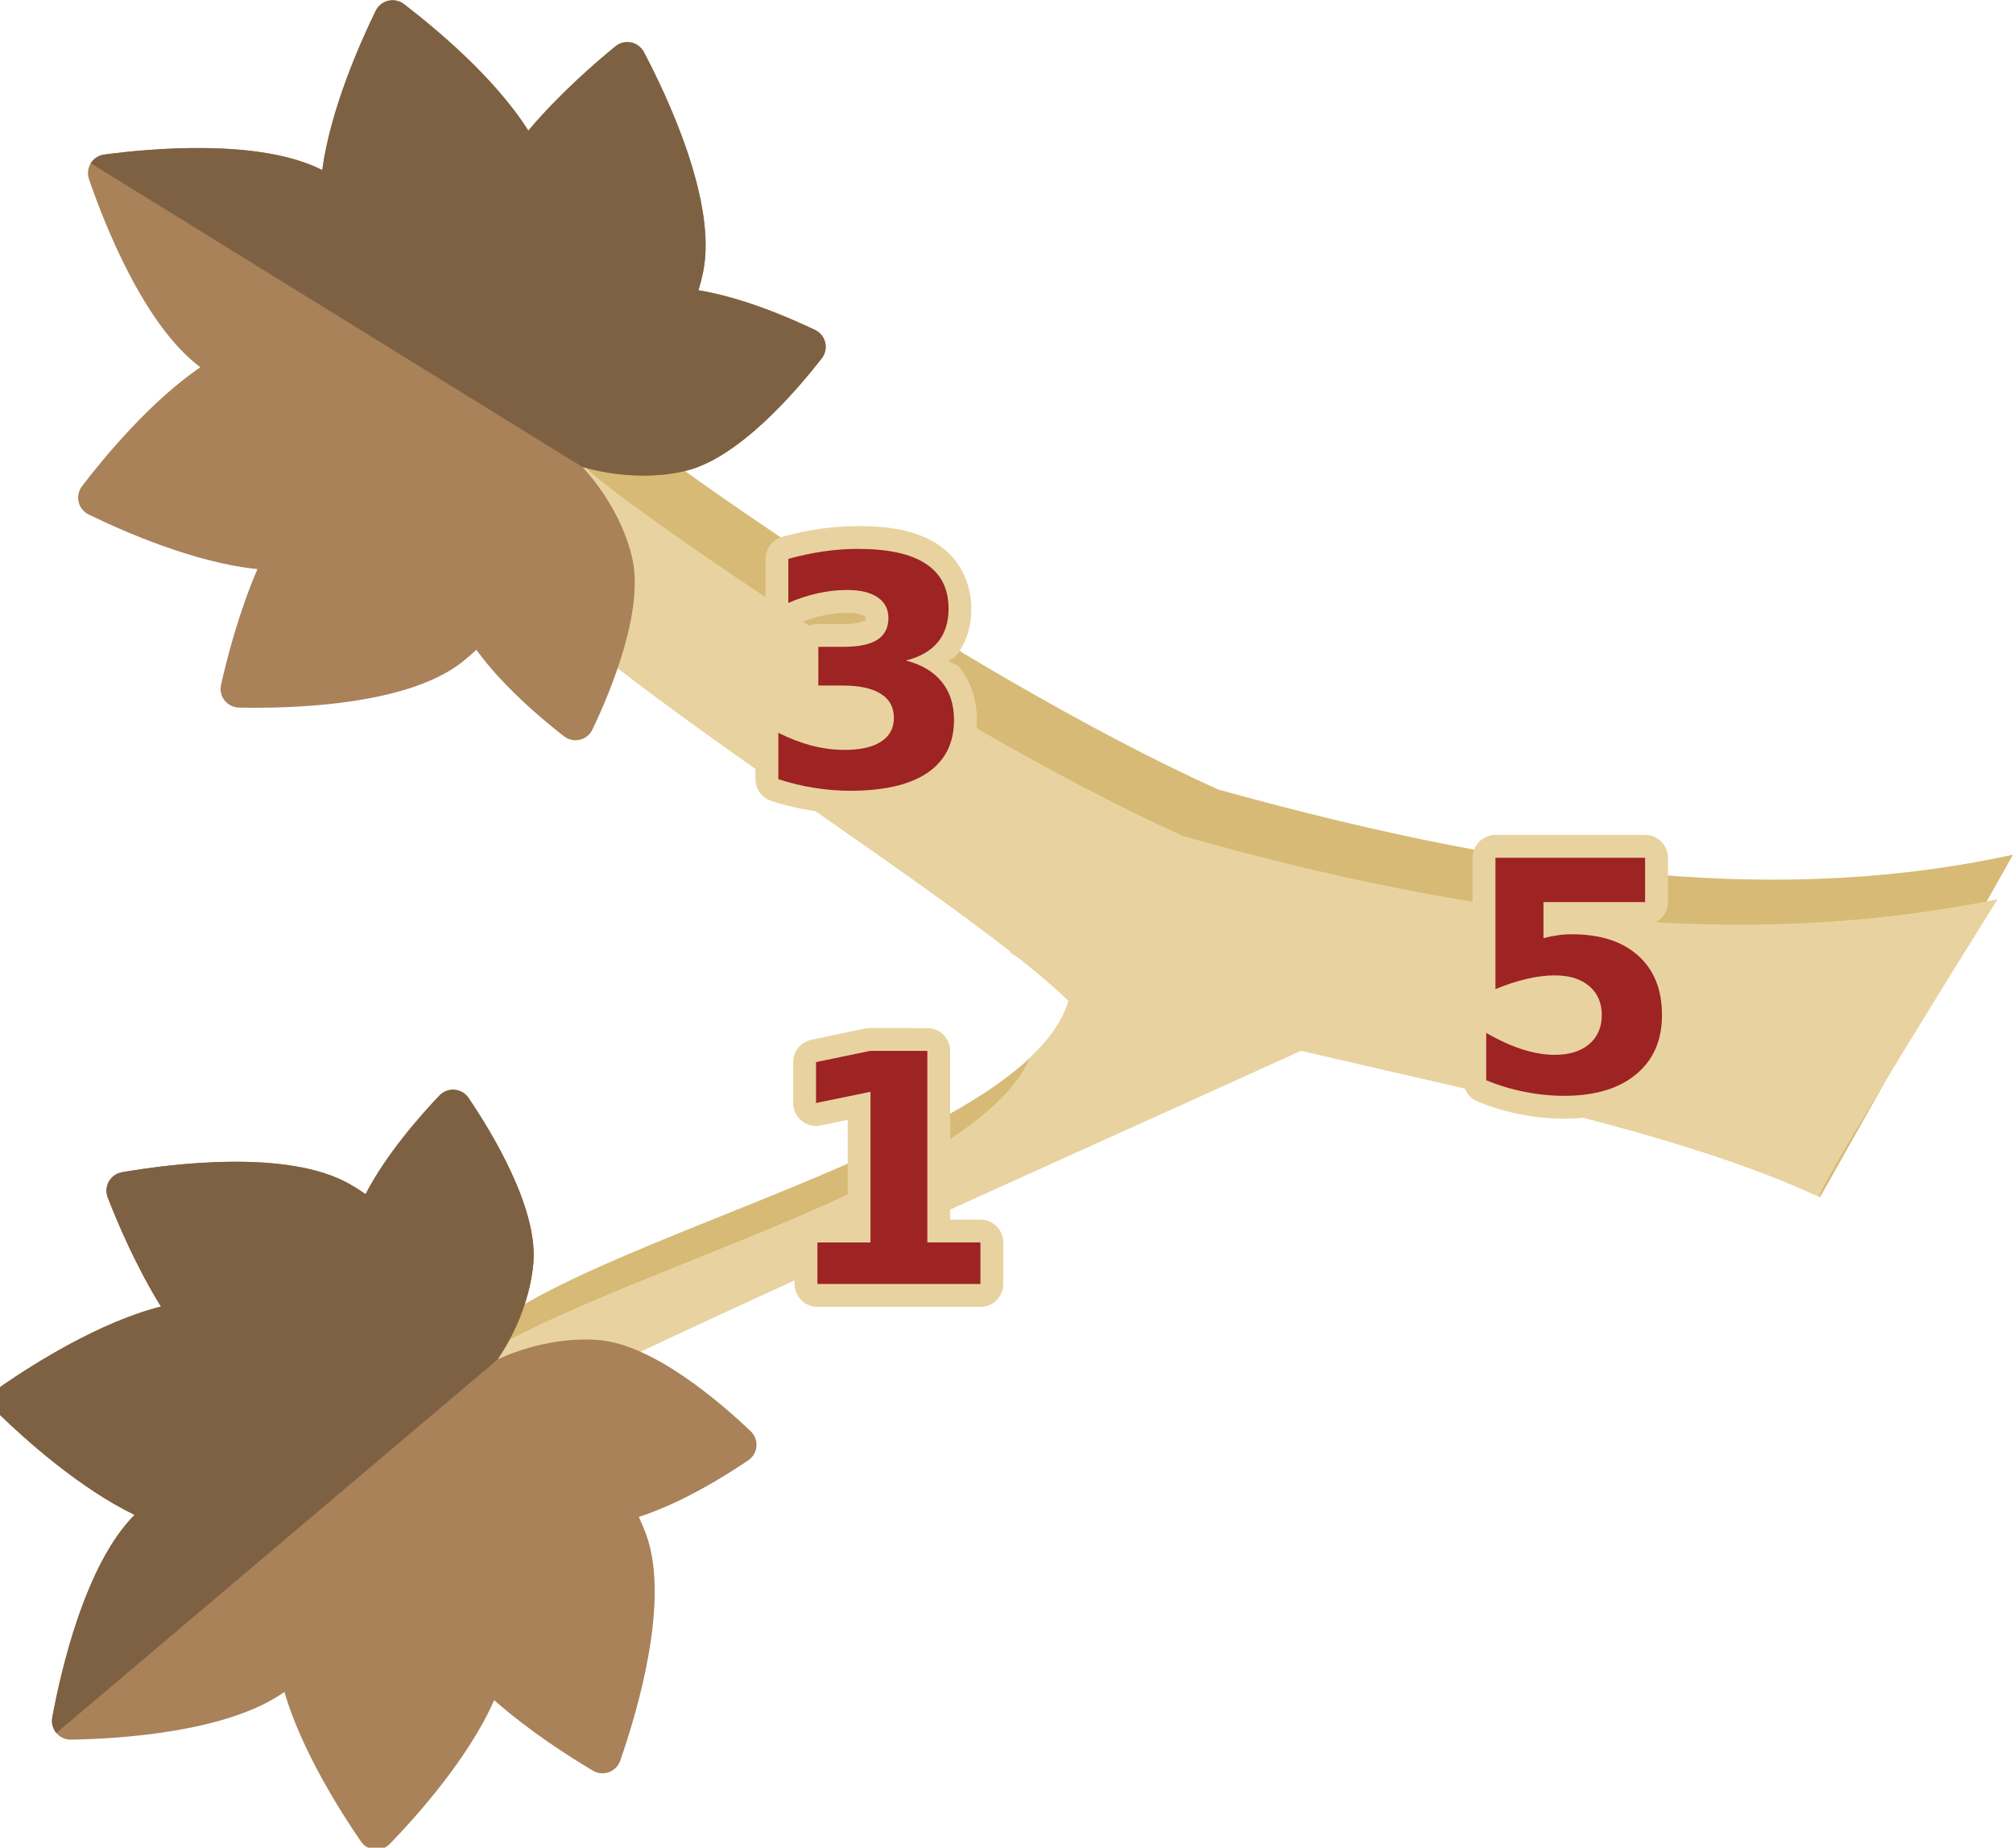 <?xml version="1.0" encoding="UTF-8" standalone="no"?>
<svg
   xmlns:dc="http://purl.org/dc/elements/1.1/"
   xmlns:cc="http://creativecommons.org/ns#"
   xmlns:rdf="http://www.w3.org/1999/02/22-rdf-syntax-ns#"
   xmlns:svg="http://www.w3.org/2000/svg"
   xmlns="http://www.w3.org/2000/svg"
   xmlns:sodipodi="http://sodipodi.sourceforge.net/DTD/sodipodi-0.dtd"
   xmlns:inkscape="http://www.inkscape.org/namespaces/inkscape"
   width="46.64mm"
   height="42.808mm"
   viewBox="0 0 46.64 42.808"
   version="1.1"
   id="svg1240"
   inkscape:version="1.0 (4035a4fb49, 2020-05-01)"
   sodipodi:docname="2021-UZ-02-taskbody01-compatible.svg">
  <defs
     id="defs1234" />
  <sodipodi:namedview
     id="base"
     pagecolor="#ffffff"
     bordercolor="#666666"
     borderopacity="1.0"
     inkscape:pageopacity="0.0"
     inkscape:pageshadow="2"
     inkscape:zoom="1.4"
     inkscape:cx="88.552228"
     inkscape:cy="135.64949"
     inkscape:document-units="mm"
     inkscape:current-layer="layer1"
     inkscape:document-rotation="0"
     showgrid="false"
     fit-margin-top="0"
     fit-margin-left="0"
     fit-margin-right="0"
     fit-margin-bottom="0"
     inkscape:window-width="1680"
     inkscape:window-height="987"
     inkscape:window-x="-8"
     inkscape:window-y="222"
     inkscape:window-maximized="1" />
  <g
     inkscape:label="Ebene 1"
     inkscape:groupmode="layer"
     id="layer1"
     transform="translate(-28.085,-88.209)">
    <path
       style="fill:#d7ba75;stroke-width:0.265"
       d="m 70.255,115.945 c -3.185,-1.486 -7.973,-2.439 -12.025,-3.396 -5.444,2.477 -17.626,7.916 -17.556,8.127 l -2.085,-0.724 c 0.942,-2.716 13.182,-4.887 14.256,-8.558 -0.306,-0.296 -0.699,-0.63 -1.156,-0.992 -0.067,-0.042 -0.131,-0.084 -0.192,-0.126 l 0.011,-0.016 C 47.943,107.474 40.868,103.116 39.413,100.897 l 3.054,-2.949 c -0.016,0.206 7.7,5.769 13.839,8.552 7.669,2.129 13.276,2.628 18.419,1.512"
       id="path10-8"
       sodipodi:nodetypes="cccccccccccc" />
    <path
       style="fill:#e8d3a0;stroke-width:0.265"
       d="m 70.255,115.945 c -3.185,-1.486 -7.973,-2.439 -12.025,-3.396 -5.444,2.477 -17.626,7.916 -17.556,8.127 l -1.99,-0.691 c 2.978,-2.207 11.936,-4.216 13.262,-7.266 0.448,-0.42 0.763,-0.861 0.898,-1.325 -0.306,-0.296 -0.699,-0.63 -1.156,-0.992 -0.067,-0.042 -0.131,-0.084 -0.192,-0.126 l 0.011,-0.016 c -3.377,-2.639 -9.905,-6.688 -11.82,-8.994 l 1.971,-2.238 c -0.016,0.206 7.7,5.769 13.839,8.552 7.773,2.195 13.562,2.539 18.871,1.463 0,0 -4.505,7.203 -4.113,6.902 z"
       id="path12-4"
       sodipodi:nodetypes="cccccccccccccc" />
    <g
       transform="matrix(-0.171,-0.202,0.202,-0.171,103.776,230.327)"
       id="g60-1">
      <path
         style="fill:#a9825a"
         d="m 500.642,93.502 c 0.206,-0.445 0.202,-0.96 -0.012,-1.402 -1.03,-2.122 -2.964,-5.805 -5.436,-9.134 5.244,-1.799 10.729,-5.956 13.296,-8.06 0.379,-0.311 0.599,-0.775 0.599,-1.266 0,-0.491 -0.218,-0.956 -0.598,-1.267 -2.438,-1.998 -7.51,-5.849 -12.506,-7.773 3.964,-4.703 5.305,-14.187 5.711,-18.278 0.048,-0.488 -0.124,-0.972 -0.471,-1.32 -0.347,-0.347 -0.831,-0.52 -1.32,-0.472 -4.088,0.406 -13.57,1.746 -18.275,5.708 -1.925,-4.993 -5.771,-10.058 -7.767,-12.494 -0.311,-0.379 -0.777,-0.598 -1.268,-0.598 -0.49,0 -0.955,0.22 -1.266,0.599 -2.103,2.567 -6.26,8.052 -8.059,13.296 -3.33,-2.471 -7.013,-4.406 -9.135,-5.436 -0.441,-0.214 -0.956,-0.217 -1.401,-0.011 -0.445,0.205 -0.775,0.6 -0.898,1.074 -1.082,4.17 -3.249,14.255 -0.627,19.934 0.231,0.5 0.489,0.993 0.768,1.477 -3.607,1.502 -7.187,4.158 -9.141,5.733 -0.386,0.311 -0.61,0.78 -0.61,1.276 0,0.495 0.225,0.963 0.61,1.274 2.84,2.289 9.107,6.856 13.905,6.856 3.002,0 6.174,-0.993 8.697,-2.42 -1.428,2.522 -2.421,5.694 -2.421,8.697 0,4.798 4.568,11.065 6.856,13.904 0.311,0.386 0.779,0.61 1.275,0.611 0.495,0 0.964,-0.224 1.275,-0.61 1.575,-1.954 4.232,-5.535 5.734,-9.142 0.484,0.28 0.976,0.538 1.477,0.769 5.679,2.621 15.763,0.455 19.933,-0.627 0.475,-0.123 0.869,-0.453 1.075,-0.898 z"
         transform="rotate(-45,475.657,70.578)"
         id="path56-4" />
      <path
         style="fill:#7e6142"
         d="m 500.375,85.001 c 0.206,-0.445 0.202,-0.96 -0.012,-1.402 -1.03,-2.122 -2.964,-5.805 -5.436,-9.134 5.244,-1.799 10.729,-5.956 13.296,-8.06 0.379,-0.311 0.599,-0.775 0.599,-1.266 0,-0.491 -0.218,-0.956 -0.598,-1.267 -2.438,-1.998 -7.51,-5.849 -12.506,-7.773 3.964,-4.703 5.305,-14.187 5.711,-18.278 0.048,-0.488 -0.124,-0.972 -0.471,-1.32 0,0 -0.001,0 -0.001,0 l -35.806,35.807 c 0.006,-0.004 0.013,-0.008 0.02,-0.012 -1.428,2.523 -2.421,5.695 -2.421,8.698 0,4.797 4.568,11.065 6.856,13.904 0.311,0.386 0.779,0.61 1.275,0.61 0.495,0.001 0.964,-0.223 1.275,-0.609 1.575,-1.955 4.232,-5.535 5.734,-9.142 0.484,0.28 0.976,0.538 1.477,0.769 5.679,2.621 15.763,0.455 19.933,-0.627 0.475,-0.123 0.869,-0.453 1.075,-0.898 z"
         transform="rotate(-45,485.786,66.004)"
         id="path58-5" />
    </g>
    <g
       transform="matrix(0.139,-0.225,0.225,0.139,-43.671,194.23)"
       id="g66-2">
      <path
         style="fill:#a9825a"
         d="m 500.642,93.502 c 0.206,-0.445 0.202,-0.96 -0.012,-1.402 -1.03,-2.122 -2.964,-5.805 -5.436,-9.134 5.244,-1.799 10.729,-5.956 13.296,-8.06 0.379,-0.311 0.599,-0.775 0.599,-1.266 0,-0.491 -0.218,-0.956 -0.598,-1.267 -2.438,-1.998 -7.51,-5.849 -12.506,-7.773 3.964,-4.703 5.305,-14.187 5.711,-18.278 0.048,-0.488 -0.124,-0.972 -0.471,-1.32 -0.347,-0.347 -0.831,-0.52 -1.32,-0.472 -4.088,0.406 -13.57,1.746 -18.275,5.708 -1.925,-4.993 -5.771,-10.058 -7.767,-12.494 -0.311,-0.379 -0.777,-0.598 -1.268,-0.598 -0.49,0 -0.955,0.22 -1.266,0.599 -2.103,2.567 -6.26,8.052 -8.059,13.296 -3.33,-2.471 -7.013,-4.406 -9.135,-5.436 -0.441,-0.214 -0.956,-0.217 -1.401,-0.011 -0.445,0.205 -0.775,0.6 -0.898,1.074 -1.082,4.17 -3.249,14.255 -0.627,19.934 0.231,0.5 0.489,0.993 0.768,1.477 -3.607,1.502 -7.187,4.158 -9.141,5.733 -0.386,0.311 -0.61,0.78 -0.61,1.276 0,0.495 0.225,0.963 0.61,1.274 2.84,2.289 9.107,6.856 13.905,6.856 3.002,0 6.174,-0.993 8.697,-2.42 -1.428,2.522 -2.421,5.694 -2.421,8.697 0,4.798 4.568,11.065 6.856,13.904 0.311,0.386 0.779,0.61 1.275,0.611 0.495,0 0.964,-0.224 1.275,-0.61 1.575,-1.954 4.232,-5.535 5.734,-9.142 0.484,0.28 0.976,0.538 1.477,0.769 5.679,2.621 15.763,0.455 19.933,-0.627 0.475,-0.123 0.869,-0.453 1.075,-0.898 z"
         transform="rotate(-45,475.657,70.578)"
         id="path62-5" />
      <path
         style="fill:#7e6142"
         d="m 500.375,85.001 c 0.206,-0.445 0.202,-0.96 -0.012,-1.402 -1.03,-2.122 -2.964,-5.805 -5.436,-9.134 5.244,-1.799 10.729,-5.956 13.296,-8.06 0.379,-0.311 0.599,-0.775 0.599,-1.266 0,-0.491 -0.218,-0.956 -0.598,-1.267 -2.438,-1.998 -7.51,-5.849 -12.506,-7.773 3.964,-4.703 5.305,-14.187 5.711,-18.278 0.048,-0.488 -0.124,-0.972 -0.471,-1.32 0,0 -0.001,0 -0.001,0 l -35.806,35.807 c 0.006,-0.004 0.013,-0.008 0.02,-0.012 -1.428,2.523 -2.421,5.695 -2.421,8.698 0,4.797 4.568,11.065 6.856,13.904 0.311,0.386 0.779,0.61 1.275,0.61 0.495,0.001 0.964,-0.223 1.275,-0.609 1.575,-1.955 4.232,-5.535 5.734,-9.142 0.484,0.28 0.976,0.538 1.477,0.769 5.679,2.621 15.763,0.455 19.933,-0.627 0.475,-0.123 0.869,-0.453 1.075,-0.898 z"
         transform="rotate(-45,485.786,66.004)"
         id="path64-4" />
    </g>
    <g
       style="font-weight:700;font-size:7.408px;font-family:Amiko;white-space:pre;fill:#9e2323;stroke:#e8d3a0;stroke-width:1.058px;stroke-linecap:round;stroke-linejoin:round;paint-order:stroke"
       id="text80-1"
       aria-label="3">
      <g
         style="opacity:1"
         id="g862">
        <path
           id="path864"
           d="m 47.965,100.398 c -0.287,0 -0.577,0.021 -0.871,0.062 -0.294,0.042 -0.589,0.104 -0.885,0.188 a 0.529,0.529 0 0 0 -0.387,0.51 v 1.02 a 0.529,0.529 0 0 0 0.74,0.486 c 0.197,-0.086 0.392,-0.15 0.586,-0.193 0.194,-0.043 0.382,-0.064 0.566,-0.064 0.238,0 0.366,0.051 0.408,0.08 0.042,0.029 0.018,-0.023 0.018,0.043 0,0.087 0.015,0.039 -0.016,0.057 -9.76e-4,5.6e-4 0.001,0.001 0,0.002 -0.036,0.022 -0.201,0.078 -0.492,0.078 h -0.588 a 0.529,0.529 0 0 0 -0.527,0.529 v 0.896 a 0.529,0.529 0 0 0 0.527,0.529 h 0.559 c 0.336,0 0.538,0.066 0.605,0.109 a 0.529,0.529 0 0 0 0.006,0.004 c 0.071,0.044 0.053,0.005 0.053,0.105 0,0.093 0.017,0.059 -0.055,0.105 a 0.529,0.529 0 0 0 -0.002,0.002 c -0.068,0.044 -0.249,0.105 -0.557,0.105 -0.202,0 -0.411,-0.027 -0.629,-0.082 h -0.002 c -0.216,-0.057 -0.437,-0.141 -0.666,-0.256 a 0.529,0.529 0 0 0 -0.768,0.473 v 1.074 a 0.529,0.529 0 0 0 0.365,0.504 c 0.298,0.098 0.6,0.171 0.904,0.219 0.307,0.05 0.613,0.074 0.92,0.074 0.848,0 1.552,-0.141 2.092,-0.506 a 0.529,0.529 0 0 0 0.002,-0.002 c 0.54,-0.368 0.846,-0.99 0.846,-1.66 0,-0.451 -0.13,-0.884 -0.404,-1.219 -0.061,-0.076 -0.177,-0.088 -0.25,-0.152 0.044,-0.042 0.117,-0.045 0.156,-0.092 a 0.529,0.529 0 0 0 0.002,-0.002 c 0.252,-0.307 0.369,-0.704 0.369,-1.113 0,-0.596 -0.278,-1.16 -0.764,-1.479 -1.12e-4,-7e-5 1.12e-4,-0.002 0,-0.002 -0.484,-0.321 -1.105,-0.434 -1.863,-0.434 z m 0.699,1.199 c 0.184,0.045 0.485,0.054 0.58,0.117 a 0.529,0.529 0 0 0 0.004,0.002 c 0.213,0.14 0.285,0.266 0.285,0.596 0,0.222 -0.049,0.341 -0.129,0.439 -3.28e-4,4e-4 3.29e-4,0.002 0,0.002 -0.079,0.095 -0.212,0.18 -0.449,0.242 0.084,-0.165 0.244,-0.29 0.244,-0.467 0,-0.349 -0.19,-0.72 -0.48,-0.918 -0.016,-0.011 -0.039,-0.004 -0.055,-0.014 z m -0.117,1.916 a 0.529,0.529 0 0 0 0.088,0.291 c -0.197,-0.101 -0.432,-0.129 -0.668,-0.156 0.203,-0.022 0.405,-0.05 0.58,-0.135 z m 0.314,0.484 a 0.529,0.529 0 0 0 0.082,0.027 c 0.283,0.073 0.442,0.18 0.547,0.311 a 0.529,0.529 0 0 0 0.004,0.006 c 0.105,0.128 0.166,0.283 0.166,0.549 0,0.399 -0.105,0.595 -0.383,0.785 -3.49e-4,2.4e-4 -0.002,-2.3e-4 -0.002,0 -0.086,0.058 -0.331,0.054 -0.457,0.1 0.292,-0.217 0.508,-0.573 0.508,-0.936 0,-0.328 -0.218,-0.618 -0.465,-0.842 z"
           style="color:#000000;font-style:normal;font-variant:normal;font-weight:700;font-stretch:normal;font-size:7.408px;line-height:normal;font-family:Amiko;font-variant-ligatures:normal;font-variant-position:normal;font-variant-caps:normal;font-variant-numeric:normal;font-variant-alternates:normal;font-variant-east-asian:normal;font-feature-settings:normal;font-variation-settings:normal;text-indent:0;text-align:start;text-decoration:none;text-decoration-line:none;text-decoration-style:solid;text-decoration-color:#000000;letter-spacing:normal;word-spacing:normal;text-transform:none;writing-mode:lr-tb;direction:ltr;text-orientation:mixed;dominant-baseline:auto;baseline-shift:baseline;text-anchor:start;white-space:pre;shape-padding:0;shape-margin:0;inline-size:0;clip-rule:nonzero;display:inline;overflow:visible;visibility:visible;isolation:auto;mix-blend-mode:normal;color-interpolation:sRGB;color-interpolation-filters:linearRGB;solid-color:#000000;solid-opacity:1;vector-effect:none;fill:#e8d3a0;fill-opacity:1;fill-rule:nonzero;stroke:none;stroke-width:1.058px;stroke-linecap:round;stroke-linejoin:round;stroke-miterlimit:4;stroke-dasharray:none;stroke-dashoffset:0;stroke-opacity:1;paint-order:stroke;color-rendering:auto;image-rendering:auto;shape-rendering:auto;text-rendering:auto;enable-background:accumulate;stop-color:#000000;stop-opacity:1" />
        <path
           id="path866"
           d="m 49.075,103.513 c 0.364,0.094 0.64,0.258 0.828,0.492 0.191,0.232 0.286,0.527 0.286,0.886 0,0.535 -0.205,0.943 -0.615,1.223 -0.41,0.277 -1.008,0.416 -1.794,0.416 -0.277,0 -0.556,-0.023 -0.836,-0.069 -0.277,-0.043 -0.552,-0.11 -0.825,-0.199 v -1.074 c 0.26,0.13 0.518,0.229 0.774,0.297 0.258,0.065 0.511,0.098 0.76,0.098 0.369,0 0.651,-0.064 0.846,-0.192 0.198,-0.128 0.297,-0.311 0.297,-0.55 0,-0.246 -0.101,-0.432 -0.304,-0.557 -0.2,-0.128 -0.497,-0.192 -0.89,-0.192 h -0.557 v -0.897 h 0.586 c 0.35,0 0.61,-0.054 0.781,-0.163 0.171,-0.111 0.257,-0.279 0.257,-0.503 0,-0.207 -0.083,-0.368 -0.25,-0.481 -0.166,-0.113 -0.402,-0.17 -0.705,-0.17 -0.224,0 -0.451,0.025 -0.68,0.076 -0.229,0.051 -0.457,0.125 -0.684,0.224 v -1.02 c 0.275,-0.077 0.547,-0.135 0.818,-0.174 0.27,-0.039 0.535,-0.058 0.796,-0.058 0.702,0 1.226,0.116 1.574,0.347 0.35,0.229 0.525,0.575 0.525,1.038 0,0.316 -0.083,0.575 -0.25,0.778 -0.166,0.2 -0.412,0.341 -0.738,0.423 z"
           style="color:#000000;font-style:normal;font-variant:normal;font-weight:700;font-stretch:normal;font-size:7.408px;line-height:normal;font-family:Amiko;font-variant-ligatures:normal;font-variant-position:normal;font-variant-caps:normal;font-variant-numeric:normal;font-variant-alternates:normal;font-variant-east-asian:normal;font-feature-settings:normal;font-variation-settings:normal;text-indent:0;text-align:start;text-decoration:none;text-decoration-line:none;text-decoration-style:solid;text-decoration-color:#000000;letter-spacing:normal;word-spacing:normal;text-transform:none;writing-mode:lr-tb;direction:ltr;text-orientation:mixed;dominant-baseline:auto;baseline-shift:baseline;text-anchor:start;white-space:pre;shape-padding:0;shape-margin:0;inline-size:0;clip-rule:nonzero;display:inline;overflow:visible;visibility:visible;isolation:auto;mix-blend-mode:normal;color-interpolation:sRGB;color-interpolation-filters:linearRGB;solid-color:#000000;solid-opacity:1;vector-effect:none;fill:#9e2323;fill-opacity:1;fill-rule:nonzero;stroke:none;stroke-width:1.058px;stroke-linecap:round;stroke-linejoin:round;stroke-miterlimit:4;stroke-dasharray:none;stroke-dashoffset:0;stroke-opacity:1;paint-order:stroke;color-rendering:auto;image-rendering:auto;shape-rendering:auto;text-rendering:auto;enable-background:accumulate;stop-color:#000000;stop-opacity:1" />
      </g>
    </g>
    <g
       style="font-weight:700;font-size:7.408px;font-family:Amiko;white-space:pre;fill:#9e2323;stroke:#e8d3a0;stroke-width:1.058px;stroke-linecap:round;stroke-linejoin:round;paint-order:stroke"
       id="text82-8"
       aria-label="1">
      <g
         style="opacity:1"
         id="g856">
        <path
           id="path858"
           d="m 48.246,112.027 a 0.529,0.529 0 0 0 -0.107,0.01 l -1.254,0.262 a 0.529,0.529 0 0 0 -0.422,0.518 v 0.947 a 0.529,0.529 0 0 0 0.635,0.52 l 0.627,-0.129 v 2.311 h -0.701 a 0.529,0.529 0 0 0 -0.529,0.529 v 0.963 a 0.529,0.529 0 0 0 0.529,0.529 h 3.777 a 0.529,0.529 0 0 0 0.529,-0.529 v -0.963 a 0.529,0.529 0 0 0 -0.529,-0.529 h -0.701 v -3.908 a 0.529,0.529 0 0 0 -0.529,-0.529 z m 0.33,1.059 h 0.465 v 3.908 a 0.529,0.529 0 0 0 0.227,0.434 h -0.711 a 0.529,0.529 0 0 0 0.227,-0.434 v -3.49 a 0.529,0.529 0 0 0 -0.207,-0.418 z"
           style="color:#000000;font-style:normal;font-variant:normal;font-weight:700;font-stretch:normal;font-size:7.408px;line-height:normal;font-family:Amiko;font-variant-ligatures:normal;font-variant-position:normal;font-variant-caps:normal;font-variant-numeric:normal;font-variant-alternates:normal;font-variant-east-asian:normal;font-feature-settings:normal;font-variation-settings:normal;text-indent:0;text-align:start;text-decoration:none;text-decoration-line:none;text-decoration-style:solid;text-decoration-color:#000000;letter-spacing:normal;word-spacing:normal;text-transform:none;writing-mode:lr-tb;direction:ltr;text-orientation:mixed;dominant-baseline:auto;baseline-shift:baseline;text-anchor:start;white-space:pre;shape-padding:0;shape-margin:0;inline-size:0;clip-rule:nonzero;display:inline;overflow:visible;visibility:visible;isolation:auto;mix-blend-mode:normal;color-interpolation:sRGB;color-interpolation-filters:linearRGB;solid-color:#000000;solid-opacity:1;vector-effect:none;fill:#e8d3a0;fill-opacity:1;fill-rule:nonzero;stroke:none;stroke-width:1.058px;stroke-linecap:round;stroke-linejoin:round;stroke-miterlimit:4;stroke-dasharray:none;stroke-dashoffset:0;stroke-opacity:1;paint-order:stroke;color-rendering:auto;image-rendering:auto;shape-rendering:auto;text-rendering:auto;enable-background:accumulate;stop-color:#000000;stop-opacity:1" />
        <path
           id="path860"
           d="m 47.024,116.995 h 1.23 v -3.491 l -1.262,0.26 v -0.948 l 1.255,-0.26 h 1.324 v 4.438 h 1.23 v 0.962 h -3.777 z"
           style="color:#000000;font-style:normal;font-variant:normal;font-weight:700;font-stretch:normal;font-size:7.408px;line-height:normal;font-family:Amiko;font-variant-ligatures:normal;font-variant-position:normal;font-variant-caps:normal;font-variant-numeric:normal;font-variant-alternates:normal;font-variant-east-asian:normal;font-feature-settings:normal;font-variation-settings:normal;text-indent:0;text-align:start;text-decoration:none;text-decoration-line:none;text-decoration-style:solid;text-decoration-color:#000000;letter-spacing:normal;word-spacing:normal;text-transform:none;writing-mode:lr-tb;direction:ltr;text-orientation:mixed;dominant-baseline:auto;baseline-shift:baseline;text-anchor:start;white-space:pre;shape-padding:0;shape-margin:0;inline-size:0;clip-rule:nonzero;display:inline;overflow:visible;visibility:visible;isolation:auto;mix-blend-mode:normal;color-interpolation:sRGB;color-interpolation-filters:linearRGB;solid-color:#000000;solid-opacity:1;vector-effect:none;fill:#9e2323;fill-opacity:1;fill-rule:nonzero;stroke:none;stroke-width:1.058px;stroke-linecap:round;stroke-linejoin:round;stroke-miterlimit:4;stroke-dasharray:none;stroke-dashoffset:0;stroke-opacity:1;paint-order:stroke;color-rendering:auto;image-rendering:auto;shape-rendering:auto;text-rendering:auto;enable-background:accumulate;stop-color:#000000;stop-opacity:1" />
      </g>
    </g>
    <g
       style="font-style:normal;font-variant:normal;font-weight:700;font-stretch:normal;font-size:28px;line-height:normal;font-family:Amiko;font-variant-ligatures:normal;font-variant-position:normal;font-variant-caps:normal;font-variant-numeric:normal;font-variant-alternates:normal;font-variant-east-asian:normal;font-feature-settings:normal;font-variation-settings:normal;text-indent:0;text-align:start;text-decoration:none;text-decoration-line:none;text-decoration-style:solid;text-decoration-color:#000000;letter-spacing:normal;word-spacing:normal;text-transform:none;writing-mode:lr-tb;direction:ltr;text-orientation:mixed;dominant-baseline:auto;baseline-shift:baseline;text-anchor:start;white-space:pre;shape-padding:0;shape-margin:0;inline-size:0;opacity:1;vector-effect:none;fill:#9e2323;fill-opacity:1;stroke:#e8d3a0;stroke-width:4px;stroke-linecap:round;stroke-linejoin:round;stroke-miterlimit:4;stroke-dasharray:none;stroke-dashoffset:0;stroke-opacity:1;paint-order:stroke;stop-color:#000000;stop-opacity:1"
       id="text84-1"
       transform="matrix(0.265,0,0,0.265,23.174,45.372)"
       aria-label="5">
      <g
         style="opacity:1"
         id="g850">
        <path
           id="path852"
           d="m 149.281,234.645 a 2,2 0 0 0 -2,2 v 11.484 a 2,2 0 0 0 1.191,1.828 2,2 0 0 0 -1.998,2 v 4.143 a 2,2 0 0 0 1.248,1.854 c 1.23,0.5 2.478,0.875 3.736,1.119 1.267,0.253 2.549,0.381 3.838,0.381 2.99,0 5.598,-0.713 7.551,-2.334 1.957,-1.617 2.994,-4.059 2.994,-6.721 0,-2.638 -0.916,-5.046 -2.742,-6.682 -0.607,-0.546 -1.383,-0.85 -2.125,-1.203 h 1.391 a 2,2 0 0 0 2,-2 v -3.869 a 2,2 0 0 0 -2,-2 z m 2,4 h 1.49 a 2,2 0 0 0 -1.293,1.869 v 3.158 a 2,2 0 0 0 0.717,1.533 c -0.202,0.038 -0.392,0.025 -0.596,0.072 -0.102,0.023 -0.215,0.078 -0.318,0.104 z m 3.131,2.801 c -0.003,3.6e-4 -0.005,0.002 -0.008,0.002 -0.01,0.001 -0.02,4.6e-4 -0.029,0.002 z m 2.82,4.057 c 1.374,0.177 2.475,0.54 3.193,1.188 a 2,2 0 0 0 0.004,0.004 c 0.942,0.843 1.412,1.896 1.412,3.705 0,1.748 -0.476,2.758 -1.543,3.639 a 2,2 0 0 0 -0.004,0.004 c -0.677,0.562 -1.678,0.912 -2.857,1.143 0.461,-0.208 0.938,-0.387 1.328,-0.719 a 2,2 0 0 0 0.002,0 c 1.163,-0.991 1.811,-2.538 1.811,-4.066 0,-1.531 -0.645,-3.082 -1.816,-4.068 -0.449,-0.381 -0.988,-0.609 -1.529,-0.828 z m -2.77,3.424 c 0.952,0 1.422,0.206 1.713,0.453 a 2,2 0 0 0 0.01,0.008 c 0.302,0.254 0.393,0.394 0.393,1.012 0,0.603 -0.091,0.754 -0.402,1.02 -3.1e-4,2.6e-4 -0.002,-2.6e-4 -0.002,0 -0.291,0.247 -0.76,0.453 -1.711,0.453 -0.644,0 -1.382,-0.117 -2.223,-0.385 -0.83,-0.267 -1.757,-0.683 -2.77,-1.264 a 2,2 0 0 0 -0.188,-0.094 2,2 0 0 0 0.768,-0.154 c 0.896,-0.373 1.711,-0.634 2.43,-0.795 a 2,2 0 0 0 0.019,-0.006 c 0.73,-0.171 1.383,-0.248 1.963,-0.248 z"
           style="color:#000000;font-style:normal;font-variant:normal;font-weight:700;font-stretch:normal;font-size:28px;line-height:normal;font-family:Amiko;font-variant-ligatures:normal;font-variant-position:normal;font-variant-caps:normal;font-variant-numeric:normal;font-variant-alternates:normal;font-variant-east-asian:normal;font-feature-settings:normal;font-variation-settings:normal;text-indent:0;text-align:start;text-decoration:none;text-decoration-line:none;text-decoration-style:solid;text-decoration-color:#000000;letter-spacing:normal;word-spacing:normal;text-transform:none;writing-mode:lr-tb;direction:ltr;text-orientation:mixed;dominant-baseline:auto;baseline-shift:baseline;text-anchor:start;white-space:pre;shape-padding:0;shape-margin:0;inline-size:0;clip-rule:nonzero;display:inline;overflow:visible;visibility:visible;isolation:auto;mix-blend-mode:normal;color-interpolation:sRGB;color-interpolation-filters:linearRGB;solid-color:#000000;solid-opacity:1;vector-effect:none;fill:#e8d3a0;fill-opacity:1;fill-rule:nonzero;stroke:none;stroke-width:4px;stroke-linecap:round;stroke-linejoin:round;stroke-miterlimit:4;stroke-dasharray:none;stroke-dashoffset:0;stroke-opacity:1;paint-order:stroke;color-rendering:auto;image-rendering:auto;shape-rendering:auto;text-rendering:auto;enable-background:accumulate;stop-color:#000000;stop-opacity:1" />
        <path
           id="path854"
           d="m 149.282,236.645 h 13.084 v 3.869 h -8.887 v 3.158 c 0.401,-0.109 0.802,-0.191 1.203,-0.246 0.41,-0.064 0.834,-0.096 1.271,-0.096 2.488,0 4.425,0.624 5.811,1.873 1.385,1.24 2.078,2.971 2.078,5.195 0,2.206 -0.757,3.933 -2.27,5.182 -1.504,1.249 -3.596,1.873 -6.275,1.873 -1.158,0 -2.306,-0.114 -3.445,-0.342 -1.13,-0.219 -2.256,-0.556 -3.377,-1.012 v -4.143 c 1.112,0.638 2.165,1.117 3.158,1.436 1.003,0.319 1.946,0.479 2.83,0.479 1.276,0 2.279,-0.31 3.008,-0.93 0.738,-0.629 1.107,-1.477 1.107,-2.543 0,-1.076 -0.369,-1.923 -1.107,-2.543 -0.729,-0.62 -1.732,-0.93 -3.008,-0.93 -0.757,0 -1.563,0.1 -2.42,0.301 -0.857,0.191 -1.777,0.492 -2.762,0.902 z"
           style="color:#000000;font-style:normal;font-variant:normal;font-weight:700;font-stretch:normal;font-size:28px;line-height:normal;font-family:Amiko;font-variant-ligatures:normal;font-variant-position:normal;font-variant-caps:normal;font-variant-numeric:normal;font-variant-alternates:normal;font-variant-east-asian:normal;font-feature-settings:normal;font-variation-settings:normal;text-indent:0;text-align:start;text-decoration:none;text-decoration-line:none;text-decoration-style:solid;text-decoration-color:#000000;letter-spacing:normal;word-spacing:normal;text-transform:none;writing-mode:lr-tb;direction:ltr;text-orientation:mixed;dominant-baseline:auto;baseline-shift:baseline;text-anchor:start;white-space:pre;shape-padding:0;shape-margin:0;inline-size:0;clip-rule:nonzero;display:inline;overflow:visible;visibility:visible;isolation:auto;mix-blend-mode:normal;color-interpolation:sRGB;color-interpolation-filters:linearRGB;solid-color:#000000;solid-opacity:1;vector-effect:none;fill:#9e2323;fill-opacity:1;fill-rule:nonzero;stroke:none;stroke-width:4px;stroke-linecap:round;stroke-linejoin:round;stroke-miterlimit:4;stroke-dasharray:none;stroke-dashoffset:0;stroke-opacity:1;paint-order:stroke;color-rendering:auto;image-rendering:auto;shape-rendering:auto;text-rendering:auto;enable-background:accumulate;stop-color:#000000;stop-opacity:1" />
      </g>
    </g>
  </g>
</svg>
